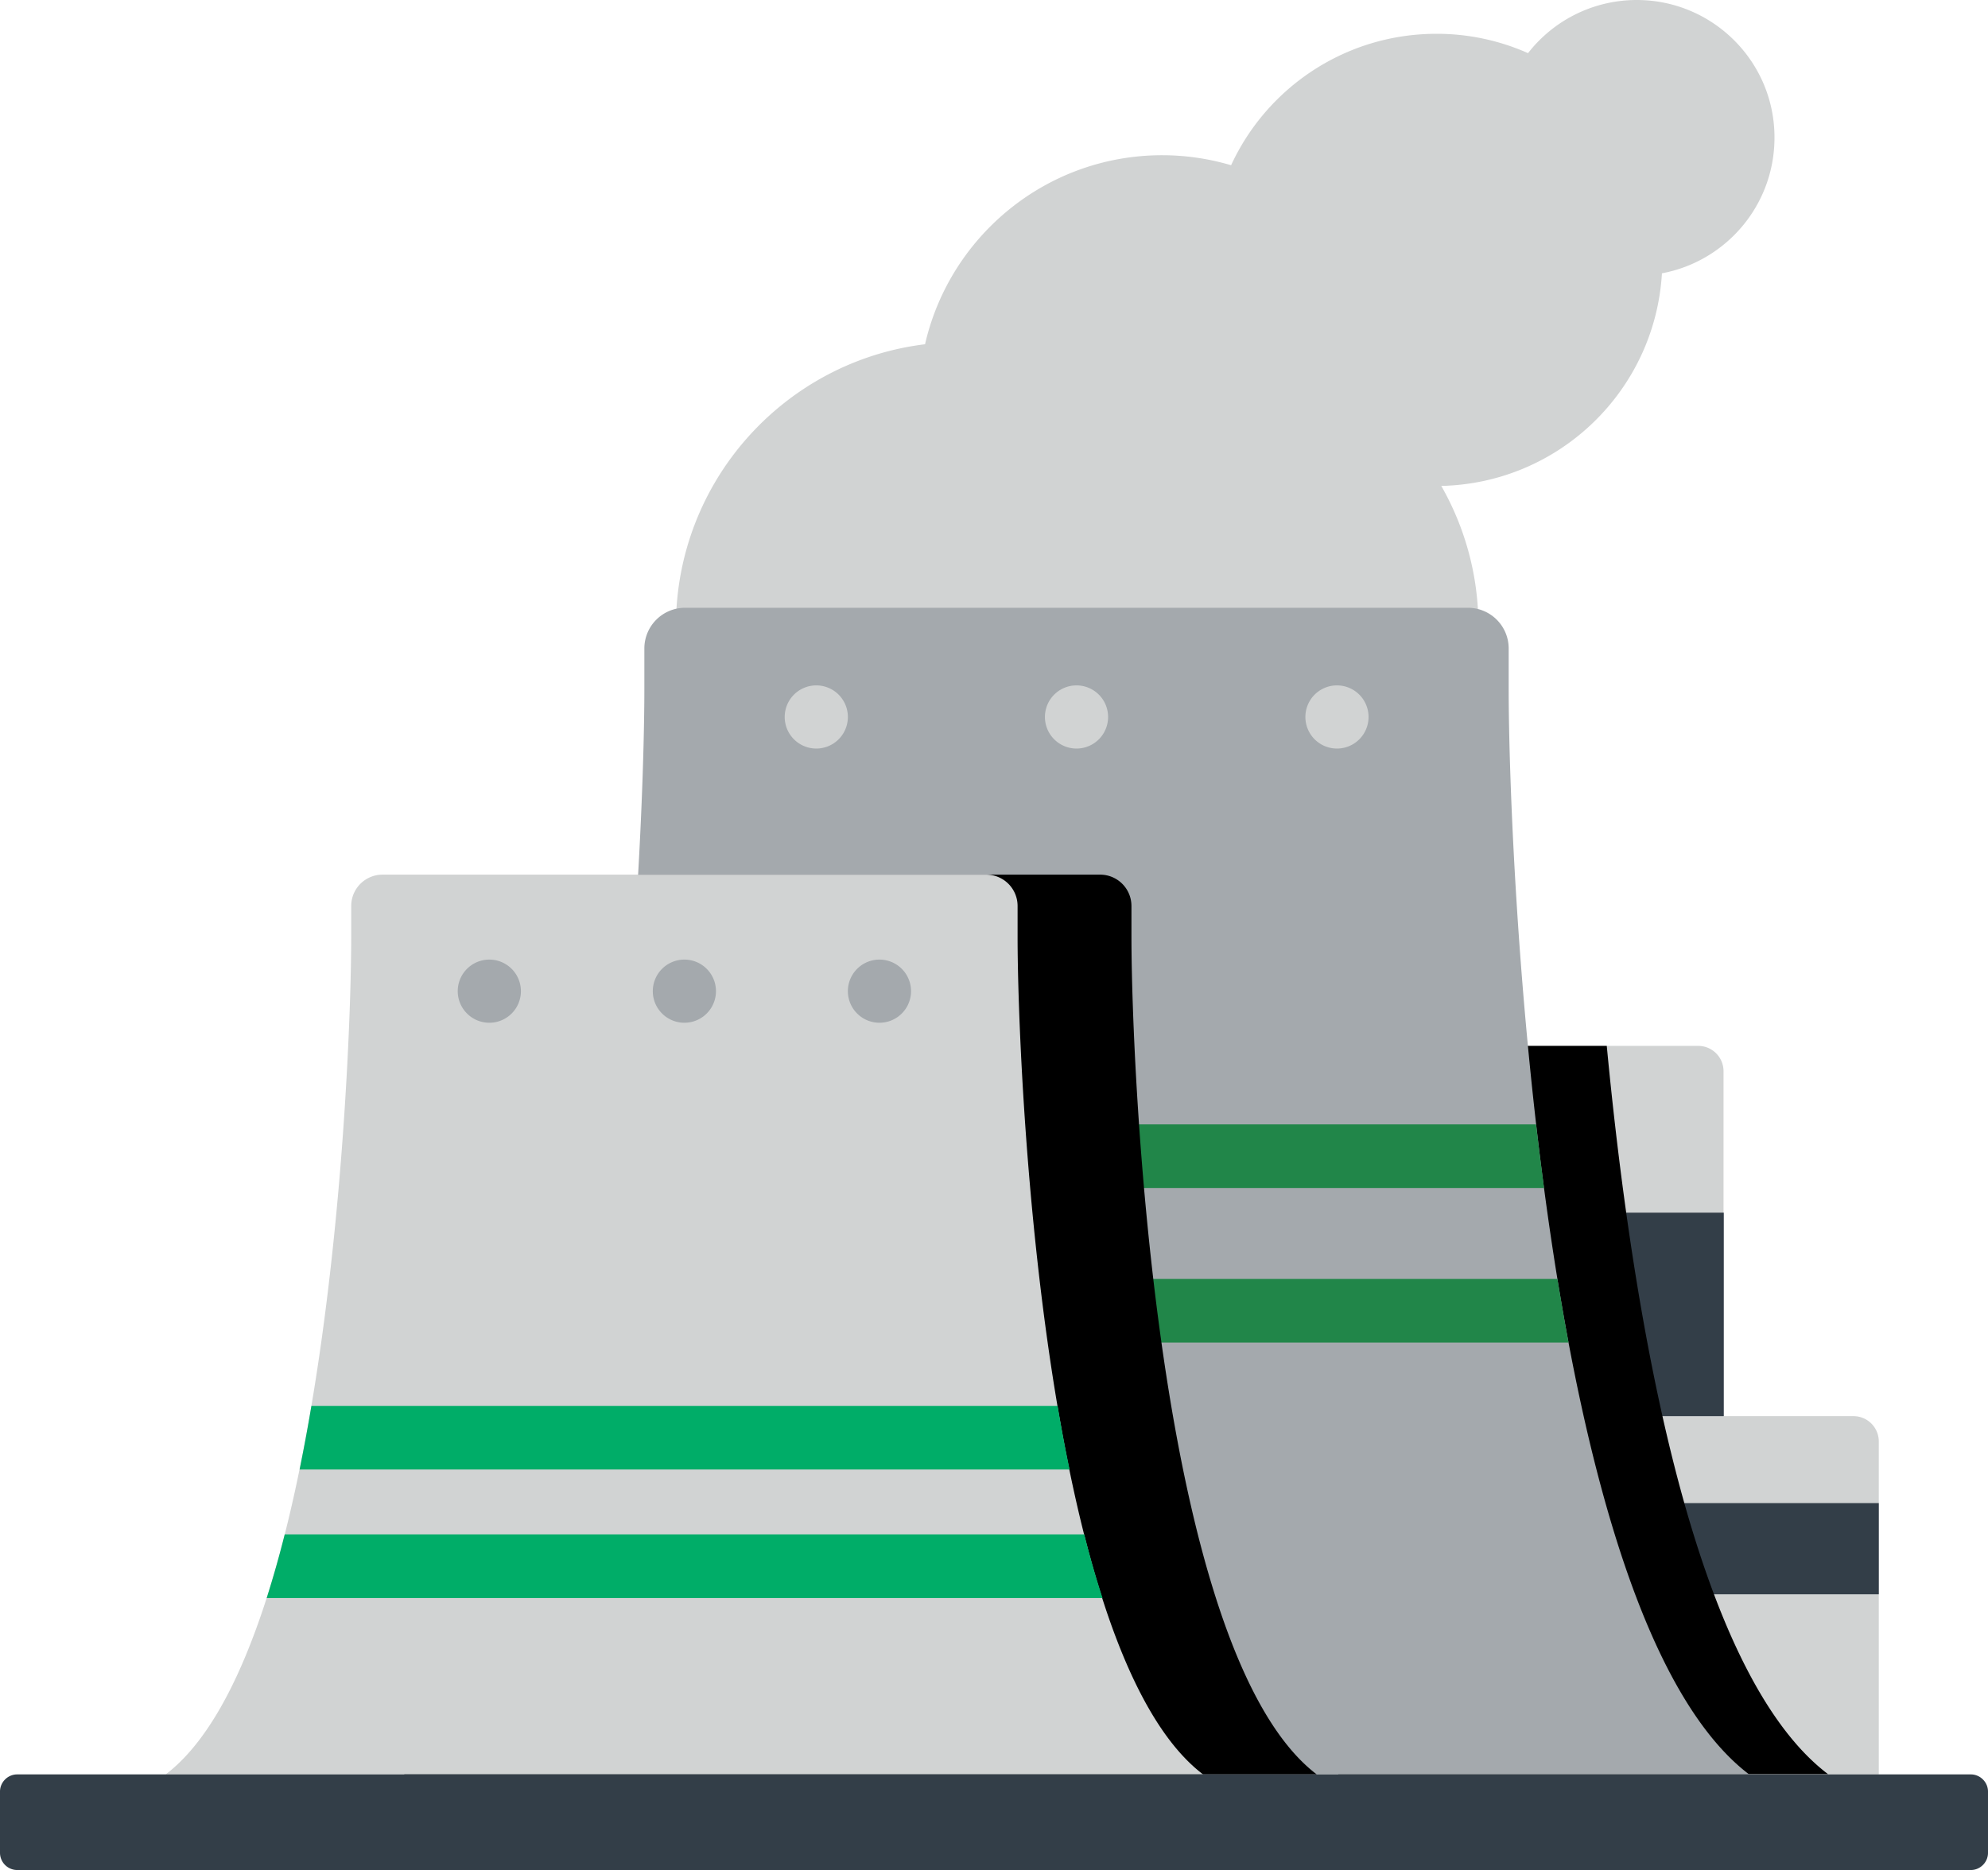 <svg width="140" height="131.714" viewBox="0 0 179.2 168.594" class="prefix__icon" xmlns="http://www.w3.org/2000/svg"><path d="M169.356 159.973v-30.014a2.285 2.285 0 00-2.286-2.286h-11.709V96.577a2.285 2.285 0 00-2.285-2.285h-16.16a2.298 2.298 0 00-2.285 2.285v31.096h-11.71a2.285 2.285 0 00-2.285 2.286v30.014z" fill="#d1d3d3"/><path d="M134.63 109.328h20.752v18.345H134.63zm-14.014 26.185h48.74v8.22h-48.74z" fill="#333e48"/><path d="M144.836 94.292h-7.92a2.298 2.298 0 00-2.285 2.285v31.096h-11.71a2.285 2.285 0 00-2.285 2.286v29.994h44.149c-12.05-9.123-17.543-40.36-19.95-65.661z"/><path d="M147.542 0a12.41 12.41 0 00-9.804 4.792 20.234 20.234 0 00-8.24-1.745c-8.22 0-15.298 4.852-18.526 11.85a21.87 21.87 0 00-6.215-.903c-10.425 0-19.147 7.298-21.372 17.042C70.734 32.58 60.93 43.366 60.93 56.46c0 14.154 11.468 25.602 25.602 25.602 3.77 0 7.359-.822 10.566-2.285a25.498 25.498 0 0010.566 2.285c14.155 0 25.603-11.468 25.603-25.602 0-4.612-1.223-8.922-3.348-12.651 10.646-.241 19.267-8.622 19.889-19.168 5.774-1.082 10.145-6.135 10.145-12.23.02-6.836-5.554-12.41-12.41-12.41z" fill="#d1d3d3"/><path d="M157.667 159.973c-18.826-14.315-21.673-82.783-21.673-97.84v-3.67a3.67 3.67 0 00-3.67-3.668H61.753a3.67 3.67 0 00-3.67 3.669v3.669c0 15.057-2.846 83.525-21.673 97.84z" fill="#a4a9ad"/><path d="M94.191 64.639a2.847 2.847 0 105.694 0 2.847 2.847 0 10-5.694 0zM70.734 64.639a2.847 2.847 0 105.694 0 2.847 2.847 0 10-5.694 0zM117.669 64.639a2.847 2.847 0 105.694 0 2.847 2.847 0 10-5.694 0z" fill="#d1d3d3"/><path d="M140.385 115.303H53.692c-.321 1.925-.642 3.83-1.003 5.734h88.698c-.36-1.904-.682-3.83-1.002-5.734zm-1.925-13.934H55.617c-.221 1.905-.462 3.81-.702 5.734h84.267c-.26-1.925-.501-3.85-.722-5.734z" fill="#218649"/><path d="M101.99 84.507v-2.826a2.824 2.824 0 00-2.827-2.827H57.521c-1.483 26.044-6.456 69.991-21.112 81.119h82.282c-14.515-11.047-16.7-63.857-16.7-75.466z"/><path d="M108.446 159.973c-14.515-11.027-16.72-63.837-16.72-75.466v-2.826a2.824 2.824 0 00-2.828-2.827H34.485a2.824 2.824 0 00-2.827 2.827v2.826c0 11.629-2.186 64.419-16.721 75.466z" fill="#d1d3d3"/><path d="M58.844 89.36a2.847 2.847 0 105.694 0 2.847 2.847 0 10-5.694 0zM41.261 89.36a2.847 2.847 0 105.694 0 2.847 2.847 0 10-5.694 0zM76.428 89.36a2.847 2.847 0 105.694 0 2.847 2.847 0 10-5.694 0z" fill="#a4a9ad"/><path d="M97.74 138.34H25.663a97.943 97.943 0 01-1.624 5.734h75.345a84.385 84.385 0 01-1.644-5.734zm-2.406-11.589H28.07c-.32 1.925-.682 3.85-1.063 5.734h69.41a131.62 131.62 0 01-1.082-5.734z" fill="#00ad68"/><path d="M179.2 167.05c0 .842-.702 1.544-1.544 1.544H1.544A1.557 1.557 0 010 167.05v-5.533c0-.842.702-1.544 1.544-1.544h176.112c.842 0 1.544.702 1.544 1.544z" fill="#333e48"/></svg>